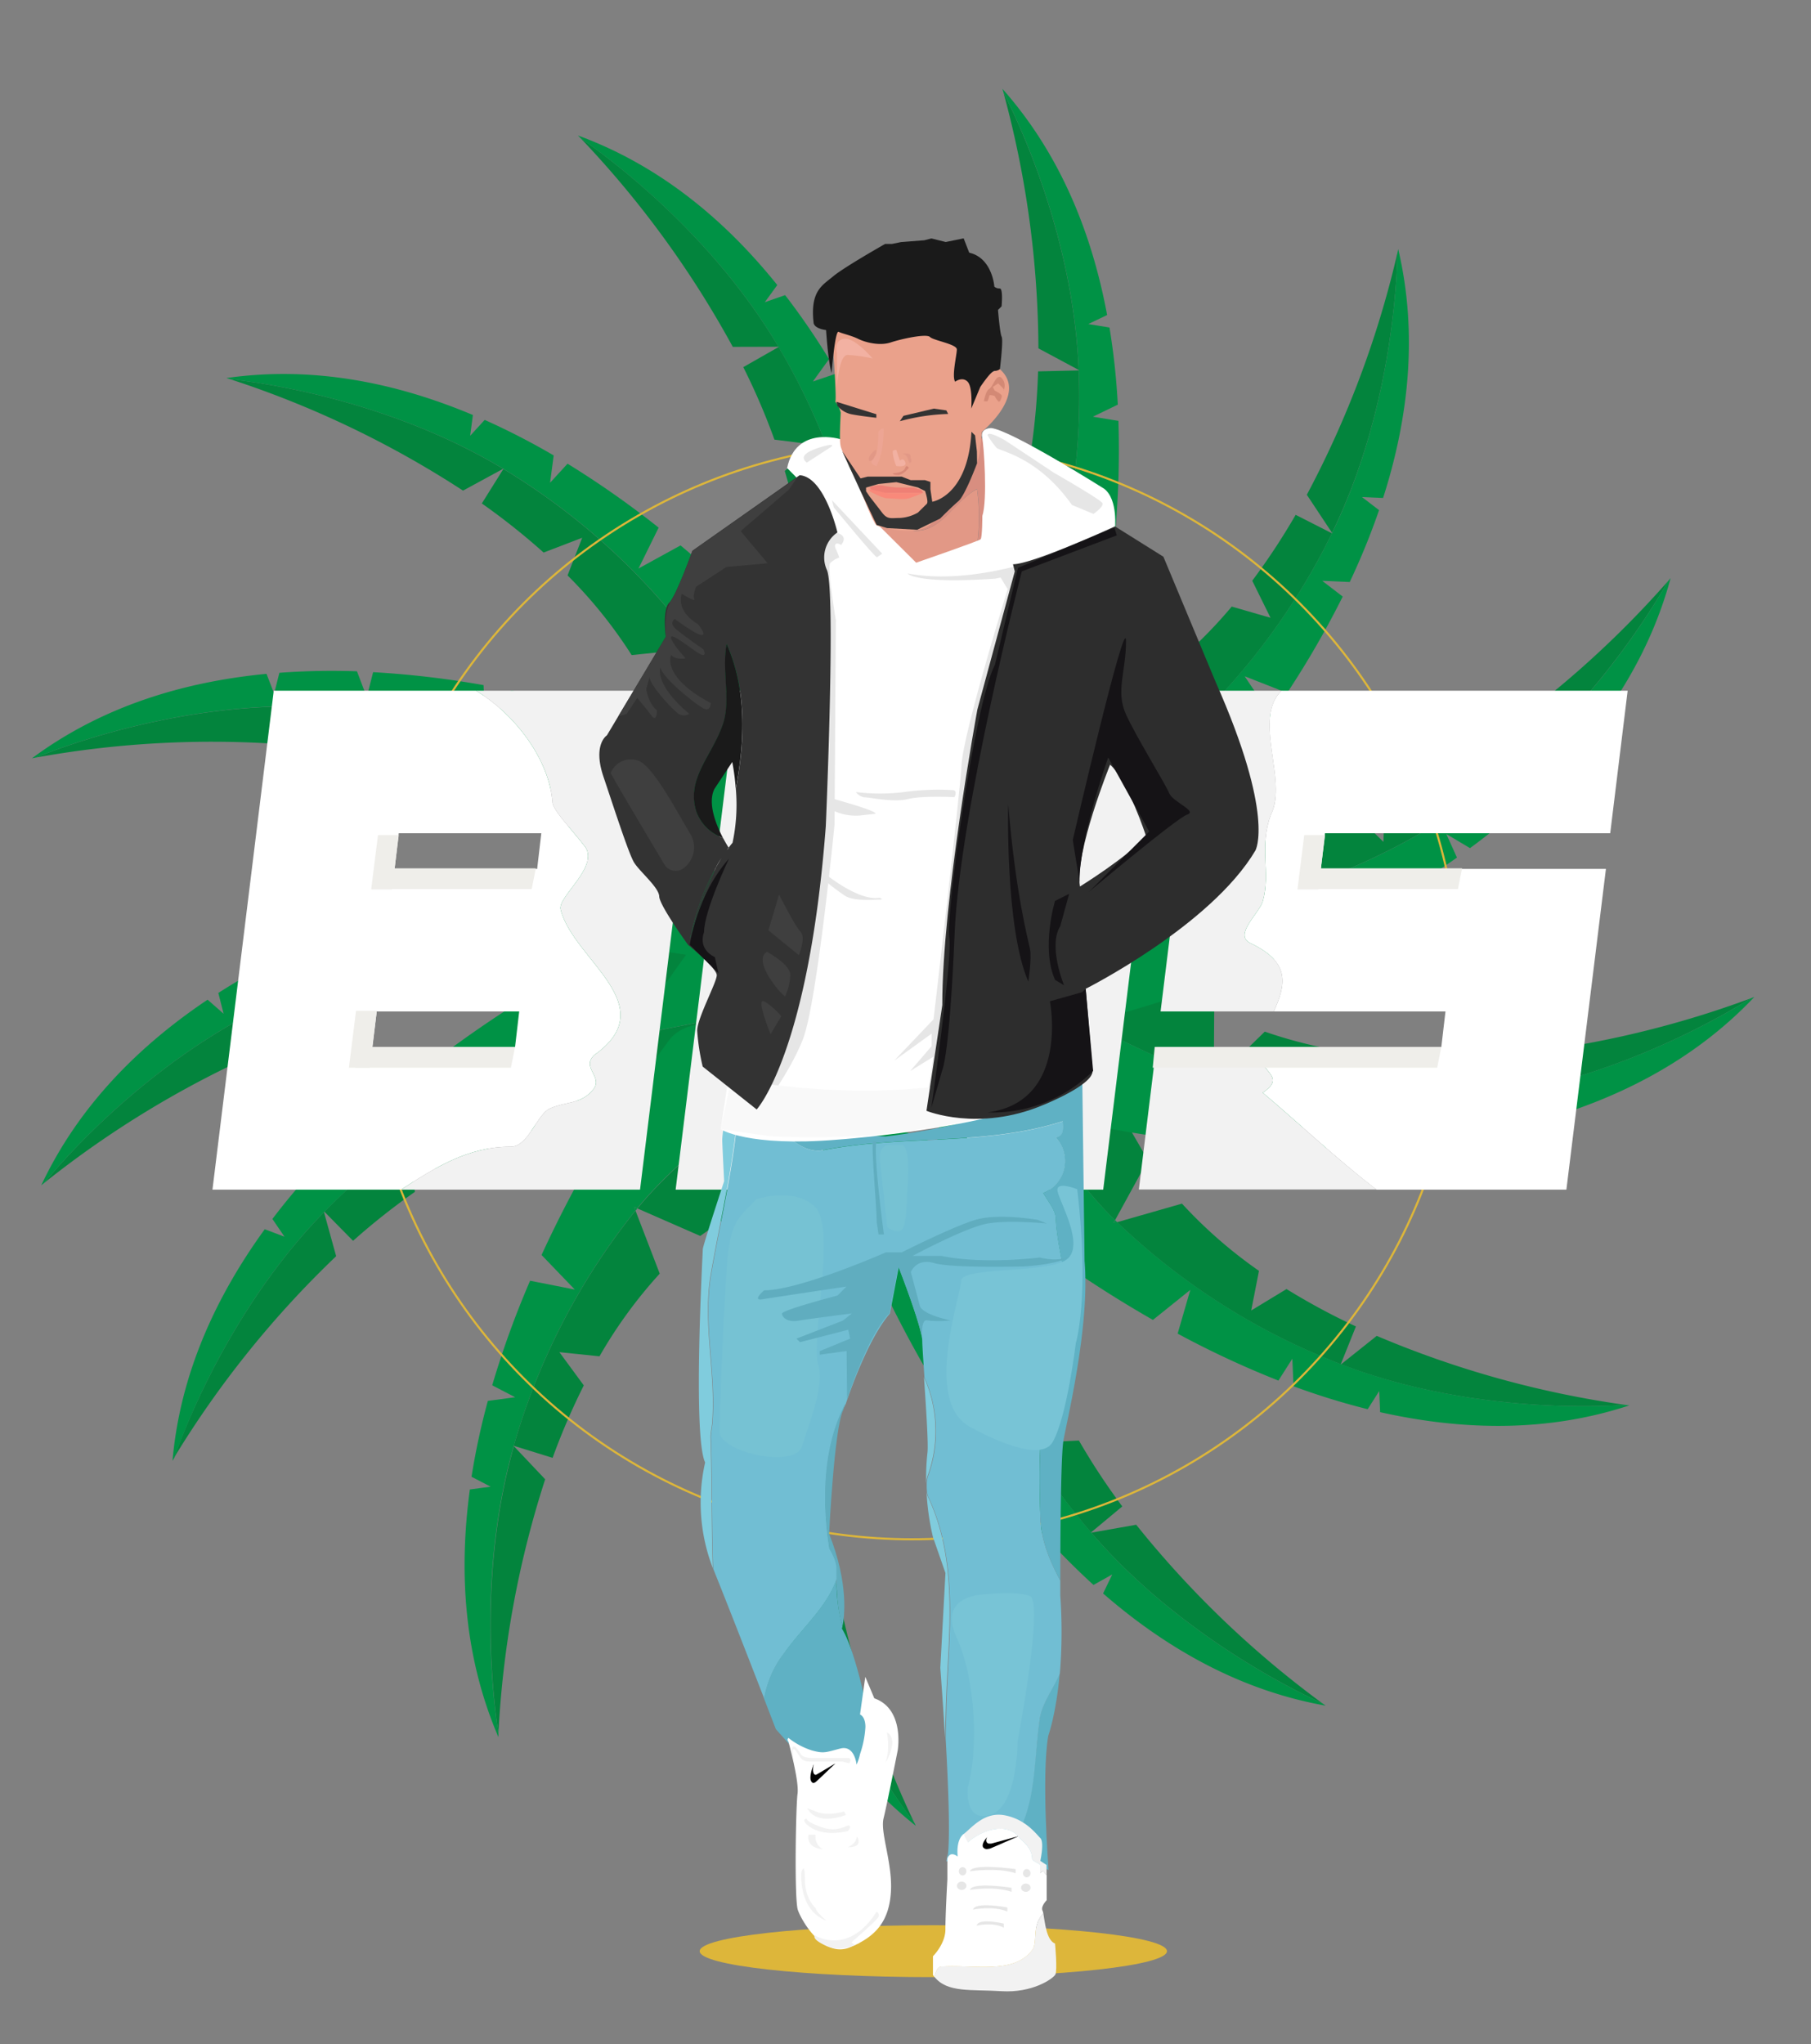 <svg xmlns="http://www.w3.org/2000/svg" viewBox="0 0 436 492"><rect x="0" y="0" width="436" height="492" fill="#808080" stroke="none"/><defs><style>.cls-1{fill:#03843d;}.cls-2{fill:#009245;}.cls-3{fill:none;stroke:#ddb63a;stroke-miterlimit:10;stroke-width:0.5px;}.cls-4{fill:#f2f2f2;}.cls-5{fill:#fff;}.cls-6{fill:#ddb63a;}.cls-7{fill:#71bed3;}.cls-8{fill:#80ccdd;}.cls-9{fill:#5fb1c4;}.cls-10{fill:#60adbf;}.cls-11{fill:#78c4d6;}.cls-12{fill:#76c2d3;}.cls-13{fill:#e6e6e6;}.cls-14{fill:#e29886;}.cls-15{fill:#d88e80;}.cls-16{fill:#f9f9f9;}.cls-17{fill:#333;}.cls-18{fill:#1a1a1a;}.cls-19{fill:#2d2d2d;}.cls-20{fill:#3f3f3f;}.cls-21{fill:#151316;}.cls-22{fill:#eaa18b;}.cls-23{fill:#f9897a;}.cls-24{fill:#ef8075;}.cls-25{fill:#d38975;}.cls-26{fill:#f2b1a2;}.cls-27{fill:#eda594;}.cls-28{fill:#d88977;}.cls-29{fill:#efeeea;}</style></defs><title>me</title><g id="space"><path class="cls-1" d="M130.78,255.77l-2.07,16.11a112.74,112.74,0,0,0-22.2,10.64l-8-5.5,1.38,9.85A164.14,164.14,0,0,0,85,298.66l-6.9-7A161.52,161.52,0,0,1,130.78,255.77Z"/><path class="cls-1" d="M80.93,302.36a238.07,238.07,0,0,0-39,48.45C44.73,343,55.82,314.56,78,291.76Z"/><path class="cls-1" d="M162.73,266l-21.16,2.54-10.16-13c9.91-4.17,24.13-7,36.77-9.44Z"/><path class="cls-2" d="M42,350.81l-.47.81C43.35,330.7,52,312.05,63.74,295.87l4.75,1.8-2.91-4.27A168.86,168.86,0,0,1,77.7,279.18l6.21,2.35-3.51-5.14a223.54,223.54,0,0,1,20-17.84l8.47,7-3.1-11.12a285.4,285.4,0,0,1,52-31.11c8-3,15,5.9,15,5.9l-4.61,16.88c-12.64,2.43-26.86,5.27-36.77,9.44l-.51-.65-.12.91a161.52,161.52,0,0,0-52.7,35.94l-.08-.08,0,.13C55.82,314.56,44.73,343,42,350.81Z"/><path class="cls-2" d="M78,291.63l.08.08,0,.05Z"/><path class="cls-2" d="M131.41,255.51l-.63.26.12-.91Z"/><path class="cls-1" d="M153,291.4l5.83,15.16a112.3,112.3,0,0,0-14.5,19.9l-9.66-1,5.88,8a162.48,162.48,0,0,0-7.51,17.44L123.69,348A161.56,161.56,0,0,1,153,291.4Z"/><path class="cls-1" d="M131.25,356.06A237.46,237.46,0,0,0,120,417.19c-1.27-8.16-5-38.48,3.72-69.09Z"/><path class="cls-1" d="M186,285.21l-17.42,12.28-15.12-6.62c6.75-8.37,17.92-17.62,27.89-25.76Z"/><path class="cls-2" d="M120,417.19c0,.6,0,.93,0,.93-8.31-19.28-9.57-39.79-6.88-59.61l5-.67-4.6-2.39a171.23,171.23,0,0,1,3.93-18.26l6.58-.88-5.53-2.87a222.2,222.2,0,0,1,9.12-25.17l10.76,2.12-8-8.32a285.46,285.46,0,0,1,31-52.07c5.65-6.41,16-1.93,16-1.93l3.94,17c-10,8.14-21.14,17.39-27.89,25.76l-.76-.33.33.86A161.56,161.56,0,0,0,123.69,348l-.11,0,.09.1C114.92,378.71,118.68,409,120,417.19Z"/><path class="cls-2" d="M123.58,348l.11,0,0,.06Z"/><path class="cls-2" d="M153.45,290.87l-.43.53-.33-.86Z"/><path class="cls-1" d="M189.51,312.21l12.32,10.58a112.06,112.06,0,0,0-3.32,24.39l-9,3.68,9,4.26A162.82,162.82,0,0,0,200.15,374L190.56,376A161.46,161.46,0,0,1,189.51,312.21Z"/><path class="cls-1" d="M201,379.46a237.58,237.58,0,0,0,19.06,59.17c-5-6.58-22.68-31.49-29.51-62.58Z"/><path class="cls-1" d="M215.59,291.12l-9.51,19.07-16.44,1.35c2-10.57,7.41-24,12.33-35.91Z"/><path class="cls-2" d="M220.08,438.63l.41.84c-16.46-13-27.3-30.49-34.34-49.22l4.12-3-5.18.08a171.28,171.28,0,0,1-5.21-17.94l5.38-3.89-6.23.1a224.57,224.57,0,0,1-3.92-26.49l10.48-3.24-11-3.53a285.36,285.36,0,0,1,2.63-60.56c1.93-8.32,13.18-9.3,13.18-9.3L202,275.63c-4.92,11.9-10.37,25.34-12.33,35.91l-.83.06.7.61A161.46,161.46,0,0,0,190.56,376l-.12,0,.13.05C197.4,407.14,215.08,432.05,220.08,438.63Z"/><path class="cls-2" d="M190.44,376l.12,0v.07Z"/><path class="cls-2" d="M189.64,311.54c0,.22-.09.44-.13.67l-.7-.61Z"/><path class="cls-1" d="M231.5,313.21l15.87,3.47A111.64,111.64,0,0,0,256,339.73l-6.18,7.51,9.93-.51a162,162,0,0,0,10.44,15.86l-7.53,6.27A161.44,161.44,0,0,1,231.5,313.21Z"/><path class="cls-1" d="M273.54,367a237.32,237.32,0,0,0,44.85,43c-7.52-3.42-34.91-17-55.67-41.09Z"/><path class="cls-1" d="M244.46,282.28l.67,21.3-13.83,9c-3.29-10.23-4.87-24.65-6.19-37.45Z"/><path class="cls-2" d="M318.39,410l.76.54c-20.68-3.66-38.5-13.89-53.58-27l2.21-4.58-4.52,2.53a171.37,171.37,0,0,1-13.1-13.32l2.89-6-5.43,3a224.17,224.17,0,0,1-16-21.46l7.69-7.82L227.94,338a285.21,285.21,0,0,1-26.42-54.56c-2.25-8.24,7.19-14.44,7.19-14.44l16.4,6.08c1.32,12.8,2.9,27.22,6.19,37.45l-.7.45.9.2a161.44,161.44,0,0,0,31.18,55.65l-.09.07.13,0C283.48,393,310.87,406.58,318.39,410Z"/><path class="cls-2" d="M262.59,368.93l.09-.07,0,.05Z"/><path class="cls-2" d="M231.3,312.56c.07.22.13.44.2.65l-.9-.2Z"/><path class="cls-1" d="M268.94,294.18l15.62-4.47a112.26,112.26,0,0,0,18.54,16.18l-1.87,9.54,8.5-5.16a162.14,162.14,0,0,0,16.71,9l-3.65,9.09A161.56,161.56,0,0,1,268.94,294.18Z"/><path class="cls-1" d="M331.45,321.54a238,238,0,0,0,59.9,16.62c-8.25.55-38.78,1.63-68.5-9.77Z"/><path class="cls-1" d="M265.67,260.8l10.7,18.43-7.92,14.47c-7.75-7.45-16-19.39-23.21-30Z"/><path class="cls-2" d="M391.35,338.16l.92.11c-19.94,6.59-40.48,6-60,1.63l-.22-5.08-2.78,4.37a170.84,170.84,0,0,1-17.85-5.52l-.29-6.63-3.35,5.26A225.68,225.68,0,0,1,283.52,321l3.05-10.53-9,7.23a285.48,285.48,0,0,1-49.14-35.49c-5.89-6.19-.52-16.13-.52-16.13l17.32-2.43c7.24,10.65,15.46,22.59,23.21,30l-.39.73.88-.25a161.56,161.56,0,0,0,53.85,34.19l-.05.11.11-.09C352.57,339.79,383.1,338.71,391.35,338.16Z"/><path class="cls-2" d="M322.74,328.48l.05-.11.06,0Z"/><path class="cls-2" d="M268.45,293.7l.49.48-.88.25Z"/><path class="cls-1" d="M292.87,259.66l11.63-11.35a112.28,112.28,0,0,0,24,5.45l2.87,9.29,5-8.58a162.59,162.59,0,0,0,19,0l1.09,9.73A161.58,161.58,0,0,1,292.87,259.66Z"/><path class="cls-1" d="M360.88,254.09a237.69,237.69,0,0,0,60.61-13.79c-7,4.4-33.36,19.83-64.93,23.9Z"/><path class="cls-1" d="M274.15,231.82,292.32,243l-.1,16.5C281.86,256.59,269,250,257.53,244Z"/><path class="cls-2" d="M421.49,240.3l.87-.34c-14.43,15.26-32.77,24.52-52,29.89l-2.61-4.36-.37,5.16A171.08,171.08,0,0,1,349,274.27l-3.41-5.7-.44,6.21a223.2,223.2,0,0,1-26.73,1.58l-2.31-10.72-4.48,10.64a285.81,285.81,0,0,1-60.1-7.93c-8.12-2.66-8.11-14-8.11-14L257.53,244c11.42,5.94,24.33,12.55,34.69,15.43v.83l.66-.64a161.58,161.58,0,0,0,63.62,4.55v.11l.06-.12C388.13,260.13,414.49,244.7,421.49,240.3Z"/><path class="cls-2" d="M356.5,264.32v-.11h.07Z"/><path class="cls-2" d="M292.22,259.47l.65.19-.66.64Z"/><path class="cls-1" d="M297.56,217.92l4.85-15.51a111.19,111.19,0,0,0,23.71-6.59l6.94,6.81.36-9.94a161.75,161.75,0,0,0,16.72-9l5.58,8.05A161.64,161.64,0,0,1,297.56,217.92Z"/><path class="cls-1" d="M354.78,180.75a237.37,237.37,0,0,0,46.82-40.9c-4.08,7.2-20,33.29-45.82,51.85Z"/><path class="cls-1" d="M267.88,202.29l21.27,1.2,7.74,14.57c-10.49,2.38-25,2.68-37.85,2.87Z"/><path class="cls-2" d="M401.6,139.85l.6-.7c-5.47,20.27-17.21,37.13-31.63,51l-4.36-2.61,2.12,4.72a168.94,168.94,0,0,1-14.42,11.88l-5.71-3.4,2.56,5.68A221.26,221.26,0,0,1,328,220.49l-7.12-8.34,1.1,11.49a284.6,284.6,0,0,1-56.66,21.53c-8.41,1.52-13.76-8.43-13.76-8.43l7.5-15.81c12.87-.19,27.36-.49,37.85-2.87l.39.74.28-.88a161.64,161.64,0,0,0,58.16-26.18l.07.1v-.14C381.64,173.14,397.52,147.05,401.6,139.85Z"/><path class="cls-2" d="M355.79,191.84l-.07-.1.06,0Z"/><path class="cls-2" d="M296.89,218.06l.67-.14-.28.88Z"/><path class="cls-1" d="M281.88,179,278.79,163A111.93,111.93,0,0,0,296.54,146l9.34,2.7-4.4-8.92a161.69,161.69,0,0,0,10.45-15.86l8.73,4.44A161.32,161.32,0,0,1,281.88,179Z"/><path class="cls-1" d="M314.62,119.09a237.77,237.77,0,0,0,21.81-58.22c-.17,8.27-1.78,38.77-15.74,67.38Z"/><path class="cls-1" d="M248.34,179.28l19.3-9,13.72,9.15c-8.1,7.07-20.72,14.22-32,20.49Z"/><path class="cls-2" d="M336.43,60.87c.13-.58.19-.91.19-.91,4.81,20.44,2.47,40.86-3.64,59.9l-5.08-.22,4.11,3.15a172.17,172.17,0,0,1-7.06,17.3l-6.63-.29,4.94,3.79a223.44,223.44,0,0,1-13.38,23.19l-10.22-4,6.42,9.59a285.42,285.42,0,0,1-39.67,45.84c-6.68,5.32-16.1-.9-16.1-.9l-.91-17.47c11.24-6.27,23.86-13.42,32-20.49l.69.46-.17-.9a161.32,161.32,0,0,0,38.78-50.64l.11.05-.08-.11C334.65,99.64,336.26,69.14,336.43,60.87Z"/><path class="cls-2" d="M320.77,128.36l-.11-.05,0-.06Z"/><path class="cls-2" d="M281.36,179.39l.52-.44.17.9Z"/><path class="cls-1" d="M249.59,152.09l-10.28-12.58a112.5,112.5,0,0,0,7.53-23.43l9.51-2-8.11-5.77a163.24,163.24,0,0,0,1.68-18.92l9.79-.23A161.58,161.58,0,0,1,249.59,152.09Z"/><path class="cls-1" d="M250,83.85a237.63,237.63,0,0,0-8.42-61.59c3.77,7.36,16.83,35,18.11,66.78Z"/><path class="cls-1" d="M220.22,168.29l12.7-17.12,16.43,1.55c-3.78,10.07-11.5,22.34-18.42,33.2Z"/><path class="cls-2" d="M241.59,22.26c-.16-.57-.26-.89-.26-.89,13.93,15.71,21.55,34.79,25.21,54.46L262,78l5.11.83a169.33,169.33,0,0,1,2,18.57l-6,2.9,6.15,1a222.37,222.37,0,0,1-.77,26.76l-10.88,1.36,10.2,5.4A284.94,284.94,0,0,1,254.62,194c-3.36,7.85-14.6,6.85-14.6,6.85l-9.09-15c6.92-10.86,14.64-23.13,18.42-33.2l.82.08-.58-.71a161.58,161.58,0,0,0,10.12-63h.11L259.7,89C258.42,57.23,245.36,29.62,241.59,22.26Z"/><path class="cls-2" d="M259.82,89.11h-.11V89Z"/><path class="cls-2" d="M249.35,152.72l.24-.63.58.71Z"/><path class="cls-1" d="M208.42,143.76l-15-6.2a111.93,111.93,0,0,0-4.49-24.2l7.39-6.31-9.87-1.23a161.32,161.32,0,0,0-7.5-17.45l8.51-4.85A161.46,161.46,0,0,1,208.42,143.76Z"/><path class="cls-1" d="M176.42,83.49a237.41,237.41,0,0,0-36.63-50.22c6.81,4.69,31.4,22.8,47.62,50.19Z"/><path class="cls-1" d="M190.26,172l3.06-21.09,15.19-6.43c1.45,10.66.48,25.12-.46,38Z"/><path class="cls-2" d="M139.79,33.27c-.42-.43-.66-.66-.66-.66,19.72,7.22,35.49,20.4,48,36l-3,4.13,4.89-1.7a170.79,170.79,0,0,1,10.57,15.4l-3.89,5.39,5.88-2a225.76,225.76,0,0,1,12,23.92L204.72,120l11.55-.09a285.37,285.37,0,0,1,16.48,58.34c.77,8.51-9.61,13-9.61,13l-15.09-8.85c.94-12.84,1.91-27.3.46-38l.76-.32-.85-.35a161.46,161.46,0,0,0-21-60.24l.1-.06h-.14C171.19,56.07,146.6,38,139.79,33.27Z"/><path class="cls-2" d="M187.55,83.46l-.1.06,0-.06Z"/><path class="cls-2" d="M208.51,144.43l-.09-.67.85.35Z"/><path class="cls-1" d="M168.23,156l-16.16,1.68a111.63,111.63,0,0,0-15.43-19.18l3.52-9.06L130.88,133A162.7,162.7,0,0,0,116,121.18l5.19-8.3A161.62,161.62,0,0,1,168.23,156Z"/><path class="cls-1" d="M111.47,118.09A237,237,0,0,0,55.39,91.26c8.22.89,38.47,5.17,65.74,21.58Z"/><path class="cls-1" d="M165.62,189.39l-7.32-20,10.33-12.87c6.33,8.69,12.34,21.88,17.6,33.63Z"/><path class="cls-2" d="M55.39,91.26,54.5,91c20.79-3,40.92,1.13,59.35,8.89l-.66,5,3.5-3.82a172.18,172.18,0,0,1,16.61,8.55l-.87,6.58,4.21-4.59A224.32,224.32,0,0,1,158.57,127l-4.85,9.84,10.12-5.56A285,285,0,0,1,206,174.81c4.72,7.12-2.31,16-2.31,16l-17.48-.63C181,178.39,175,165.2,168.63,156.51l.52-.65-.92.09a161.62,161.62,0,0,0-47-43.07l.06-.1-.12.06C93.86,96.43,63.61,92.15,55.39,91.26Z"/><path class="cls-2" d="M121.25,112.78l-.06.1-.06,0Z"/><path class="cls-2" d="M168.63,156.51l-.4-.56.92-.09Z"/><path class="cls-1" d="M138.64,185.76l-13.43,9.14a112.15,112.15,0,0,0-22.68-9.56l-1.21-9.65-6.46,7.57a164.79,164.79,0,0,0-18.69-3.33l.62-9.77A161.45,161.45,0,0,1,138.64,185.76Z"/><path class="cls-1" d="M70.71,179.35a237.85,237.85,0,0,0-62.1,3c7.66-3.11,36.32-13.69,68.11-12.18Z"/><path class="cls-1" d="M152.2,216.44l-15.93-14.15,3-16.23c9.7,4.65,21.25,13.41,31.45,21.25Z"/><path class="cls-2" d="M8.61,182.34l-.91.18C24.57,170,44.25,164.1,64.16,162.19L66,166.94l1.26-5a171.61,171.61,0,0,1,18.68-.36l2.36,6.21,1.53-6a223.91,223.91,0,0,1,26.59,3.12l.4,11,6.27-9.69a284.86,284.86,0,0,1,57.79,18.31c7.53,4,5.54,15.15,5.54,15.15l-15.69,7.73c-10.2-7.84-21.75-16.6-31.45-21.25l.15-.82-.76.52a161.45,161.45,0,0,0-61.85-15.6V170l-.08.12C44.93,168.65,16.27,179.23,8.61,182.34Z"/><path class="cls-2" d="M76.8,170v.12h-.07Z"/><path class="cls-2" d="M139.25,186.06l-.61-.3.76-.52Z"/><path class="cls-1" d="M126.73,226l-7.49,14.42a111.72,111.72,0,0,0-24.5,2.34l-5.64-7.92L87,244.61a161.4,161.4,0,0,0-18,5.94l-4.09-8.9A161.48,161.48,0,0,1,126.73,226Z"/><path class="cls-1" d="M63.89,252.63a237.3,237.3,0,0,0-53.24,32.09c5.26-6.37,25.46-29.29,54.17-43Z"/><path class="cls-1" d="M153.22,246.61l-20.74-4.9L127.41,226c10.74-.51,25.07,1.73,37.77,3.79Z"/><path class="cls-2" d="M10.65,284.72l-.72.59c8.92-19,23.43-33.55,40.05-44.69L53.83,244l-1.27-5a170.85,170.85,0,0,1,16.27-9.18l5,4.35-1.52-6a224.77,224.77,0,0,1,24.88-9.88l5.55,9.46.93-11.51a285.54,285.54,0,0,1,59.56-11.29c8.54,0,12.06,10.71,12.06,10.71L165.18,229.8c-12.7-2.06-27-4.3-37.77-3.79l-.26-.79-.42.82a161.48,161.48,0,0,0-61.85,15.61l0-.11,0,.14C36.11,255.43,15.91,278.35,10.65,284.72Z"/><path class="cls-2" d="M64.84,241.54l0,.11-.06,0Z"/><path class="cls-2" d="M127.41,226l-.68,0,.42-.82Z"/><circle class="cls-3" cx="219.5" cy="238.5" r="132"/></g><g id="illustratie-home"><path class="cls-4" d="M168.84,166.25H114.59c9.35,5.6,17.62,16.49,18.41,26.75,0,2,5,7,8,11,3,5-7,12-6,15,3,12,25,23,8,35-3,3,2,5,0,8-3,4-7,3-11,5-3,2-5,9-9,9-10.45,0-18.34,5.12-26.45,10.34h57.54Z"/><path class="cls-5" d="M132,267c4-2,8-1,11-5,2-3-3-5,0-8,17-12-5-23-8-35-1-3,9-10,6-15-3-4-8-9-8-11-.79-10.26-9.06-21.15-18.41-26.75H65.91L51.15,286.34h45.4c8.11-5.22,16-10.34,26.45-10.34C127,276,129,269,132,267ZM96,200.56h34.32l-1,8.58H95ZM90.7,243.45H125L124,252H89.67Z"/><path class="cls-4" d="M177.42,166.25H280.35L265.6,286.34H231.29l3.17-25.73H200.15L197,286.34H162.66Zm30.11,34.31-3.18,25.73h34.31l3.18-25.73Z"/><path class="cls-4" d="M301,227c-4-2,2-7,3-10,2-7-1-13,2-21,4.07-8.15-4.46-22.93,2.51-29.75H288.93l-9.52,77.2h27.26C309.43,237.27,311,231.69,301,227Z"/><path class="cls-5" d="M387.66,200.56l4.2-34.31H308.51c-7,6.82,1.56,21.6-2.51,29.75-3,8,0,14-2,21-1,3-7,8-3,10,10,4.69,8.43,10.27,5.67,16.45H348L347,252H303.22c-.08.32-.16.64-.22,1,0,5,7,6,1,10,9.16,7.75,17.83,16,27.4,23.34h45.71l9.52-77.2H318l1-8.58Z"/><path class="cls-4" d="M303,253c.06-.33.14-.65.22-1H278.38l-4.2,34.31H331.4C321.83,279,313.16,270.75,304,263,310,259,303,258,303,253Z"/><ellipse class="cls-6" cx="224.7" cy="469.64" rx="56.25" ry="6.25"/><g id="ipCq1h.tif"><path class="cls-5" d="M250.61,146.82l.17.33s0,.07,0,.1a.15.15,0,0,0-.09.13c0,.09,0,.11.1.13l.41.08.16,0a.44.44,0,0,1,.27.14l.17.17a.37.37,0,0,1,.1.23.6.6,0,0,0,.08.21,1.63,1.63,0,0,0,.11.17.47.47,0,0,1,.05.26.24.24,0,0,1-.15.19l-.28.11a.08.08,0,0,0-.06.08,2.24,2.24,0,0,0,0,.58c0,.07,0,.14.06.22a.21.21,0,0,1,0,.19.45.45,0,0,0,0,.42,2.26,2.26,0,0,0,.11.22,2.14,2.14,0,0,1,.16.65.93.93,0,0,1,0,.23s0,.07,0,.1h0c.11-.06.2,0,.3,0a3.48,3.48,0,0,1,.54.38l.07.06a.41.41,0,0,0,.47,0,.42.42,0,0,1,.43.07,2.25,2.25,0,0,1,.24.36c.06.1,0,.16-.08.2a.23.23,0,0,1-.25-.06c-.06-.07-.13-.13-.2-.2s-.14,0-.21,0,0,0,0,0,0,.12.08.17a.57.57,0,0,1,.08.23.54.54,0,0,0,0,.1,1.05,1.05,0,0,1,0,.19,2.51,2.51,0,0,1,0,.82,2,2,0,0,1-.18.54,3.65,3.65,0,0,1-.14.35.25.25,0,0,0,0,.25.22.22,0,0,1,0,.22c-.1.21-.2.42-.31.62a.41.41,0,0,0-.07.35.91.91,0,0,1,0,.23.17.17,0,0,1,0,.1,1.09,1.09,0,0,0-.23.54c0,.19-.07.38-.12.57a1.22,1.22,0,0,1-.19.49.08.08,0,0,0,0,.08.64.64,0,0,1-.06.47.16.16,0,0,1-.1.08l-.25.08a.11.11,0,0,1-.12,0,.12.12,0,0,1,0-.14,2.31,2.31,0,0,0,.21-.78,6.43,6.43,0,0,1,.27-1.23,2.66,2.66,0,0,0,.1-.49c0-.27.06-.53.08-.8a.91.91,0,0,0,0-.17h0l-.08.11-.23.3-.1.08a.18.18,0,0,1-.22,0c-.08,0-.09,0-.06-.13s.08-.22.1-.33a1.06,1.06,0,0,0,0-.25.32.32,0,0,0,0-.09h0s0,0-.06.08a1.56,1.56,0,0,0-.25.75,5.9,5.9,0,0,0,0,.94l0,.1a.21.21,0,0,1,0,.23c-.1.15-.18.3-.28.46l0,0a.31.31,0,0,1,.08.38.16.16,0,0,1-.07.07l-.16.09a.39.39,0,0,0-.12.14,2.34,2.34,0,0,0-.21.63,1.15,1.15,0,0,1-.06.17l0,.21s0,0,0,0,0,.16-.13.2-.26.08-.39.12-.13,0-.11-.11a.79.79,0,0,1,.06-.22,5.6,5.6,0,0,0,.26-.68c0-.14.12-.27.18-.41s0-.05,0-.07a.32.32,0,0,0,0-.35,1.1,1.1,0,0,1-.18-.66,1.7,1.7,0,0,1,.09-.67,4.28,4.28,0,0,0,.17-.88l0-.21a.07.07,0,0,0-.05-.1l-.39-.12a.08.08,0,0,0-.08,0l-.39.35a1,1,0,0,1-.17.1,1.31,1.31,0,0,0-.35.27.38.38,0,0,0-.11.3,1.59,1.59,0,0,1-.07.48,1.14,1.14,0,0,0,0,.37c0,.32,0,.63,0,.95,0,.05,0,.06.06.08l.35.14a.07.07,0,0,1,0,.05c0,.15,0,.3,0,.45s0,.09-.06.1a.16.16,0,0,1-.17,0l-.33-.36a.48.48,0,0,1-.17-.29.66.66,0,0,0,0-.15,1.32,1.32,0,0,1-.15-.58,2.92,2.92,0,0,1,0-.66l.09-.48c0-.1,0-.2,0-.3a2,2,0,0,1,.35-.85l.24-.35a.32.32,0,0,0,.05-.3,4.31,4.31,0,0,1-.2-1.06,2.12,2.12,0,0,1,0-.44,1.36,1.36,0,0,0,0-.6c-.07-.54-.14-1.08-.22-1.61a3.06,3.06,0,0,0-.05-.32c0-.1-.06-.12-.16-.12a.36.36,0,0,1-.35-.24.14.14,0,0,1,0-.11.44.44,0,0,1,.15-.25,1,1,0,0,0,.15-.2,1.18,1.18,0,0,0,.2-.49.88.88,0,0,1,0-.16.72.72,0,0,1,.09-.2.18.18,0,0,1,.15-.08.23.23,0,0,0,.24-.17s0,0,0-.07a.51.51,0,0,1-.26-.24.24.24,0,0,1,0-.08.3.3,0,0,0-.12-.21s0-.05,0-.09a1.5,1.5,0,0,1,.46-.37.27.27,0,0,0,.12-.09.14.14,0,0,0,.05-.08l.06-.16a2.18,2.18,0,0,0,.09-.23.67.67,0,0,1,.31-.41.31.31,0,0,1,.32,0,.27.27,0,0,0,.3,0l.59-.4c.3-.19.61-.38.9-.59s.73-.58,1.09-.87c.11-.09.1-.06,0-.18a1.74,1.74,0,0,0-.11-.18c0-.06,0-.09,0-.14a.13.13,0,0,1,.17,0,1.1,1.1,0,0,1,.16.15,2.32,2.32,0,0,1,.35.66s0,.09,0,.1a.34.34,0,0,1-.15.06s0,0,0-.06l-.15-.22s0,0-.06-.05,0,0,0,0a1.16,1.16,0,0,1-.28.26c-.28.23-.56.46-.85.67s-.53.37-.8.54l-.57.37-.2.11Zm-.85.66s0,0,0,0-.16.16-.25.23a.14.14,0,0,0-.05.13l0,.25a.46.46,0,0,0,.11.22l.15.15c.07.06.11,0,.14-.05a.67.67,0,0,1,.07-.18,1.63,1.63,0,0,1,.17-.2l0-.07h-.07a.14.14,0,0,1-.15-.09l-.09-.15a.24.24,0,0,1-.06-.23Zm-.64,3.4c.09.48.09,1,.19,1.44l0,0a.64.64,0,0,0,0-.07,3.28,3.28,0,0,0,0-.94A.71.71,0,0,0,249.12,150.88Zm.26,0q0-.19,0-.36s0,0-.06,0l-.13,0s0,0,0,0A.87.87,0,0,0,249.38,150.87Z"/></g><path class="cls-7" d="M211.35,273.77l-1.2.15Z"/><path class="cls-7" d="M212.38,273.65l-.46.05Z"/><path class="cls-7" d="M213.12,273.56l-.41.05Z"/><path class="cls-7" d="M227.83,448h.58c-.09-.71-.18-1.42-.26-2.14A13.13,13.13,0,0,1,227.83,448Z"/><path class="cls-7" d="M209.13,274l-1.38.17Z"/><path class="cls-7" d="M213.12,273.56l-.41.05Z"/><path class="cls-7" d="M213.19,273.55h0Z"/><path class="cls-8" d="M222.45,331.49c.49,7.22,1.1,16.32.83,18.23a52.57,52.57,0,0,0-.29,7.49,7.41,7.41,0,0,1,.3-1.89A31.56,31.56,0,0,0,222.45,331.49Z"/><path class="cls-8" d="M223.3,360.07a7.4,7.4,0,0,1-.25-1.18A60.41,60.41,0,0,0,224.62,370l3,8.62-1.24,22.85s.6,7.67,1.13,16.84c.06-2.31.13-4.63.19-6.93C228.13,394.55,231.11,376.43,223.3,360.07Z"/><path class="cls-7" d="M204.67,274.58l-1.38.17Z"/><path class="cls-9" d="M245.06,441.07c-2.08,3.55-5.58,5.69-9.61,7.06,6.42.19,14.89.68,17,2,0,0-1.78-22.42-.08-32.34,0,0,1.89-5.13,2.76-15-1.74,4.07-4.52,7.42-4.92,11.56C248.9,423.38,249.35,433.3,245.06,441.07Z"/><path class="cls-7" d="M255.27,384.13v-3.67c-2.52-4.73-4.56-9.56-4.79-14.86-.47-14.65-.5-29.31,5.07-43.55,3.86-8.64-.91-19-1.37-28.89,0-1.72-1.73-3.87-3-6a8.25,8.25,0,0,0,3-13.37c2.16-.44,1.72-2.16,1.72-3.89-19,6.09-38.37,3.12-58.19,7.05-3.79.43-7.18-2.44-10.16-5.38l-10.15-.8c-1.27,12.42-4.23,24.43-6.34,36.85-1.7,11.65,1.35,22.85.51,34.5,0,.86-.42,2.58-.42,3.88.37,10.66.19,21,.56,31.6l1.49,3.72c3.4,8.53,7.9,20.1,10.79,27.54a24.87,24.87,0,0,1,5-11.17c4.36-6.06,10.3-11.08,12.48-17.7,0-1,0-2,0-3v.43c0-1.73-1.3-3.88-1.74-4.74-1.75-11.4-1.57-24.45,3.88-34.75,1.43-4.24,5.74-16.14,10.64-21.77l2.13-11.21s5.64,14.64,5.65,17.66c0,1.11.25,4.7.53,8.93a31.56,31.56,0,0,1,.84,23.83,7.41,7.41,0,0,0-.3,1.89c0,.53,0,1.1.06,1.68a7.4,7.4,0,0,0,.25,1.18c7.81,16.36,4.83,34.48,4.44,51.29-.06,2.3-.13,4.62-.19,6.93.58,10.14,1.08,22.1.6,27.58.08.72.17,1.43.26,2.14,1.13,0,3.83,0,7,.12,4-1.37,7.53-3.51,9.61-7.06,4.29-7.77,3.84-17.69,5.11-26.74.4-4.14,3.18-7.49,4.92-11.56A124.51,124.51,0,0,0,255.27,384.13Z"/><path class="cls-9" d="M183.94,408.83l2.85,7.38,3.46,3.87s21.6,15.9,19-6.52c0,0-.35-1.82-1-4.45C207.09,404,205,395.73,202.69,392c0,0,.05-.18.13-.53A41.39,41.39,0,0,1,201.38,380c-2.18,6.62-8.12,11.64-12.48,17.7A24.87,24.87,0,0,0,183.94,408.83Z"/><path class="cls-9" d="M261.11,303.49l-.54-43.11s-19.35,9.77-47.38,13.17h-.07l-.41.05-.33,0-.46.05-.57.07-1.2.15-1,.12-1.38.17-2.37.29h0l-.67.08-1.38.17-.19,0h0l-.57.07-.87.11-.47.06-.22,0-.21,0h0l.21,0,.22,0,.47-.06.87-.11.57-.07h0l.19,0,1.38-.17.67-.08h0l2.37-.29,1.38-.17,1-.12,1.2-.15.57-.07.46-.05.33,0,.41-.05h.07l-25.69-2c3,2.94,6.37,5.81,10.16,5.38,19.82-3.93,39.23-1,58.19-7.05,0,1.73.44,3.45-1.72,3.89a8.25,8.25,0,0,1-3,13.37c1.3,2.16,3,4.31,3,6,.46,9.92,5.23,20.25,1.37,28.89C250,336.29,250,351,250.48,365.6c.23,5.3,2.27,10.13,4.79,14.86,0-8.68.09-30.08.77-33.84C256.89,341.88,262.44,319,261.11,303.49Z"/><path class="cls-10" d="M201.36,377.37v-.43c0,4.76,0,9.89,1.46,14.55.44-2.07,1.62-10.14-3.21-22.31,0,0,1.23-25.44,3.38-29.76,0,0,.18-.57.51-1.54-5.45,10.3-5.63,23.35-3.88,34.75C200.06,373.49,201.35,375.64,201.36,377.37Z"/><path class="cls-7" d="M203.1,274.77h0Z"/><path class="cls-7" d="M204.67,274.58l-1.38.17Z"/><path class="cls-7" d="M202.52,274.84l-.87.11Z"/><path class="cls-7" d="M200.75,275.06Z"/><path class="cls-7" d="M201.18,275l-.22,0Z"/><path class="cls-8" d="M171.61,377.44l0,.13c-.37-10.55-.19-20.94-.56-31.6,0-1.3.42-3,.42-3.88.84-11.65-2.21-22.85-.51-34.5,2.11-12.42,5.07-24.43,6.34-36.85l-3-.23s-.42,3-.42,3.88.46,9.91.46,9.91-5.14,15.54-5.14,16.4-2.47,44.85.56,51.31A43.91,43.91,0,0,0,171.61,377.44Z"/><path class="cls-7" d="M209.13,274l-1.38.17Z"/><path class="cls-7" d="M205.38,274.5h0Z"/><path class="cls-7" d="M202.52,274.84l-.87.11Z"/><path class="cls-11" d="M259.34,286.25s-5.18-2.14-4.74.44,6.77,13.22,2.12,16.53-25.36,1.64-25.35,5.09-9,28.48,1.81,34.92c0,0,16.84,9.87,20.27,3.83S259,323.33,259,323.33,262.42,312.11,259.34,286.25Z"/><path class="cls-11" d="M237.16,383.75s-11.64,0-6.87,10.36,5.24,27.58,2.67,36.21c0,0-.84,8.63,5.62,6.45S245,419.08,245,419.08s6.38-33.64,2.93-34.93S237.16,383.75,237.16,383.75Z"/><path class="cls-10" d="M210.16,274.73c-.43,1.73.9,15.52.91,19.4l.44,3h1.29s-2.63-19.39-1.78-22.41Z"/><path class="cls-12" d="M182.17,288.6c-4.3,4.32-6,5.62-6.87,12.95s-2.06,38.38-2.05,43.12,18.13,9,19.84,3.4,5.57-14.67,3.84-19.84,4.23-32.35-.53-37.51S182.17,288.6,182.17,288.6Z"/><path class="cls-10" d="M213.24,301.45s-20.67,9.11-29.29,9.13c0,0-3,2.6-.43,2.16s20.26-3.07,20.26-3.07l-2.15,2.16s-13.36,3.48-13.36,4.35,1.3,2.15,3.89,1.71,12.93-1.76,12.93-1.76l-2.15,1.73-11.2,4.34.86.86,11.63-3,.44,2.15-7.32,3v.86l6.47-.88.12,11.62s5-15.51,10.2-20.7l2.13-11.21s5.88,14.88,5.77,18.21c0,0-.57-5.72,1.16-5.3a23,23,0,0,0,5.61,0s-6.48-1.28-7.34-3.43l-2.18-8.19s1.29-3.45,5.6-2.17,21.56.81,21.56.81,9.05-.45,11.2-2.61c0,0-2.15,1.73-7.32.45,0,0-13.37,1.75-23.72-.38l-6.9,0s12.92-6.93,18.09-7.8,14.23,0,14.23,0l-2.16-.86s-9.49-1.7-15.09,0-17.66,7.8-17.66,7.8Z"/><path class="cls-12" d="M214,275.58s-2.59,0-2.14,3.89,1.76,15.95,1.76,15.95,3,2.15,3.88,0,.84-7.77.84-7.77,1.27-12.07-1.32-12.06Z"/><path class="cls-4" d="M245.46,442.4c1,1,3,2.49,3,5,0,.5,1.49,1,2,1.49v2c.79-1.19,1,.15,1.5.49v-2.48l-1.5-1s1-4.49,0-5.48-3.5-4.48-8.49-5.47-8,3-10,4.52l0,0a12.19,12.19,0,0,0,1,2C236.48,440.43,242.46,438.42,245.46,442.4Z"/><path class="cls-5" d="M226.59,473.36c8-.52,17.46,1.95,21.93-4,1.38-1.85-.23-5.82,2.66-8.78a3.16,3.16,0,0,0-.19-.7c-.5-1,1-2.5,1-2.5v-6c-.54-.34-.71-1.68-1.5-.49v-2c-.5-.5-2-1-2-1.49,0-2.49-2-4-3-5-3-4-9-2-12.46,1a12.19,12.19,0,0,1-1-2c-2,1.52-1.46,5.46-1.46,5.46-2-1.49-2.49.51-2.49.51l0,5s-.48,8.47-.47,12-3,6.49-3,6.49v4.49c.11.17.23.32.35.48C225.32,474.41,225.83,473.36,226.59,473.36Z"/><path class="cls-4" d="M254,467.81c-2.14-.85-2.45-5.37-2.82-7.27-2.89,3-1.28,6.93-2.66,8.78-4.47,6-14,3.52-21.93,4-.76,0-1.27,1.05-1.64,2.48,3.1,3.93,8.91,3,16.12,3.47,7.48.48,12.45-3,13-4S254,467.81,254,467.81Z"/><ellipse class="cls-13" cx="231.76" cy="450.41" rx="0.91" ry="1" transform="translate(-1.11 0.57) rotate(-0.14)"/><ellipse class="cls-13" cx="231.54" cy="453.9" rx="1.14" ry="1" transform="translate(-1.12 0.57) rotate(-0.14)"/><ellipse class="cls-13" cx="247.2" cy="450.87" rx="0.91" ry="1" transform="translate(-1.11 0.61) rotate(-0.14)"/><ellipse class="cls-13" cx="246.98" cy="454.36" rx="1.14" ry="1" transform="translate(-1.12 0.61) rotate(-0.14)"/><path class="cls-13" d="M233.52,450.41s6.47-1,11,.47v-1S234,448.41,233.52,450.41Z"/><path class="cls-13" d="M233.53,454.89s5.89-1,10,.48v-1S234,452.9,233.53,454.89Z"/><path class="cls-13" d="M234.27,459.64s4.87-1,8.25.47v-1S234.64,457.64,234.27,459.64Z"/><path class="cls-13" d="M235.14,463.51s3.86-1,6.53.49v-1S235.44,461.52,235.14,463.51Z"/><path class="cls-5" d="M189.82,419.22s2.61,9.48,2.19,12.5-.8,25.44.07,28,6.06,11.63,12.52,9,9.47-6.49,9.89-13.39-2.63-14.22-1.77-17.67,3.41-16.39,3.41-16.39,1.7-9.92-5.64-12.49l-2.17-5.17-1.27,9.06s1.29.43,1.3,3a24.08,24.08,0,0,1-1.28,6.47,13.48,13.48,0,0,1-.85,2.59s-.44-4.74-3.89-3.87-3.88,1.3-6.9.45a17.69,17.69,0,0,1-5.61-3A.61.61,0,0,0,189.82,419.22Z"/><path class="cls-4" d="M196.22,465.85s8,5.07,14.83-5.73a1,1,0,0,1,.43,1.3c-.43.86-6.45,6.05-6.45,6.05s.65,1.16,2.05.14c0,0-4.36,2.5-8.16.76S196.22,465.85,196.22,465.85Z"/><path class="cls-4" d="M198.08,445.07s-3.88,0-3.46-3.44h1.72A3.41,3.41,0,0,0,198.08,445.07Z"/><path class="cls-4" d="M204.11,444.62s2.15-.87,2.15-2.59a1.5,1.5,0,0,1,.43.86C206.69,443.32,207.13,444.61,204.11,444.62Z"/><path class="cls-4" d="M213.53,417s.87,4.31-.41,7.33a10.71,10.71,0,0,0,1.71-4.74C214.82,417.43,213.53,417,213.53,417Z"/><path class="cls-4" d="M192.92,450.68s-.84,9.06,6.06,11.63c0,0-2.59-2.15-2.59-3,0,0-2.6-2.15-2.61-6.89S192.92,450.68,192.92,450.68Z"/><path class="cls-4" d="M193.75,438.61s2.6,3.87,10.35,2.13c0,0,.86-.86.43-1.3s-2.58,1.74-6.47.45-3.88-2.14-3.88-2.14S193.32,437.75,193.75,438.61Z"/><path class="cls-4" d="M194.6,435.59s1.74,3.88,9.06,1.27l-.43-.86s-3.88,1.3-6.9,0S194.6,435.59,194.6,435.59Z"/><path class="cls-4" d="M191.31,424.54s-1.06-4.89.24-3.17S192.85,424,195,424l7.76,0,1.72.42s.86-1.29-.43-1.29l-8.63,0s-2.15,0-2.58-.85a8.27,8.27,0,0,0-1.3-1.72S189.76,419.09,191.31,424.54Z"/><g id="B4zZdB.tif"><path d="M237.64,442.17l-.09.22a1.67,1.67,0,0,0-.12.49.79.79,0,0,0,.18.61.74.74,0,0,0,.39.25,1,1,0,0,0,.34,0,1.34,1.34,0,0,0,.35,0l.89-.24.73-.2.95-.26,1.18-.32.86-.24.92-.25.57-.15L245,442h.05a.1.1,0,0,1,0,.05l-.3.13-.76.33-1,.43-1,.43-.94.42-.65.28-.88.38-.66.28a4.11,4.11,0,0,1-.79.28c-.11,0-.24,0-.36.06a1.18,1.18,0,0,1-.49-.06,1.06,1.06,0,0,1-.43-.26.67.67,0,0,1-.21-.48,1.17,1.17,0,0,1,.06-.45,2.82,2.82,0,0,1,.33-.73c.12-.19.24-.37.38-.55l.3-.38Z"/></g><g id="B4zZdB.tif-2" data-name="B4zZdB.tif"><path d="M195.88,424.74c0,.11,0,.23-.07.34a5.78,5.78,0,0,0-.08.74,2.31,2.31,0,0,0,.13.93.73.73,0,0,0,.27.37.44.44,0,0,0,.24.07.46.46,0,0,0,.24-.08l.62-.36.51-.3.66-.39.82-.49.59-.35.65-.39.39-.23.15-.09h0s0,.06,0,.07l-.22.2-.53.5-.68.65-.69.65-.65.63-.46.42-.6.57-.46.43a3,3,0,0,1-.55.43,1.21,1.21,0,0,1-.25.08.39.39,0,0,1-.34-.08,1,1,0,0,1-.31-.4,1.92,1.92,0,0,1-.15-.72,5.09,5.09,0,0,1,.05-.69,7.51,7.51,0,0,1,.23-1.11c.08-.29.16-.57.26-.83s.14-.38.2-.57Z"/></g><path class="cls-14" d="M235.21,117.73c-5.6,3-8.6,10.37-15.07,10-3.45-.42-4.75-4.73-4.76-8.18,0-3-4.88-5-9-5.19l-.94,5.22,2.18,6.46,12.53,10.32,15.12-5.48A49.91,49.91,0,0,0,235.21,117.73Z"/><path class="cls-15" d="M238.3,108.65l-3.13-5.15-28,6.54-.77,4.27c4.1.19,9,2.2,9,5.19,0,3.45,1.31,7.76,4.76,8.18,6.47.42,9.47-6.92,15.07-10a49.91,49.91,0,0,1,.08,13.1l1.68-.6Z"/><path class="cls-5" d="M202.41,105.74s-10.78-3.43-12.91,6.93c0,0,11.23,10.75,10.81,15.06,0,0-3.44,1.3-2.55,12.51s-4.1,87.1-4.1,87.1l-11.55,37.54-6.91-4.29-1.7,11.21s6.48,4.3,28,2.52c0,0,45.26-3.13,57.74-13.94l-30.61,1.8L232,223.8l5.49-48.3,7.69-26.75,2.56-11.22,20.67-10s.85-7.33-2.61-9.91c0,0-22.45-14.17-27.2-14.59,0,0-2.58,0-2.15,2.16s1.33,15.09.05,19c0,0,0,5.18-.42,5.61s-15.51,5.64-15.51,5.64l-10.37-10.32s-3.47-8.18-3.9-9.91C206.32,115.21,204.16,113.49,202.41,105.74Z"/><path class="cls-13" d="M194.23,111.36l6-3.89s.86-.87-2.15,0S192.07,109.64,194.23,111.36Z"/><path class="cls-13" d="M237.77,104.79a21,21,0,0,0,2.16,3c.86.86,9.92,2.13,18.14,13.75l5.18,2.15s2.58-1.74,2.15-2.6-11.66-7.3-11.66-7.3l-11.66-7.73S237.76,103.49,237.77,104.79Z"/><path class="cls-13" d="M259,131.47s-22.4,10-40.51,6.56c0,0,1.73,2.59,21.12,1.25l4.31-.88a24.7,24.7,0,0,1,.46,9.92L246.9,138Z"/><path class="cls-13" d="M201.17,128.16s-4.76.19-3.65,10.66,1.95,104.07-14.68,124.36c0,0-2.45,3.43.14,4.29,0,0,6.88-8.64,10.3-17.27s7.64-51.76,7.64-51.76l.31-49.15s-2.19-12.93-1.33-13.8a6.4,6.4,0,0,1,2.15-1.3,19,19,0,0,0-.87-2.15c-.43-.86,0-1.72,1.3-.86C202.48,131.18,204.63,129,201.17,128.16Z"/><path class="cls-13" d="M240.78,138.81l1.82,3s-10.69,34.52-11.11,42.29-6.74,61.24-6.74,61.24l-9.46,9.94,9-6.49v3l-5.16,6,5.6-3.46-1.7,11.21,1.73.86,14.41-101.79,7.15-23.07-.75-3.67Z"/><path class="cls-13" d="M229.35,190.18a59.64,59.64,0,0,0-11.64.46,47.07,47.07,0,0,1-11.64,0,3,3,0,0,0,2.16,1.28c1.29,0,6.9,1.28,10.35.41s11.21-.46,11.21-.46S230.65,190.17,229.35,190.18Z"/><path class="cls-13" d="M199.61,192s11.21,3,11.22,3.86l-3.88.44a12.85,12.85,0,0,1-7.34-1.71Z"/><path class="cls-13" d="M198.36,210.09s8.21,6.87,13.38,6c0,0,1.29.43,0,.43s-6,.45-8.19-.84a54,54,0,0,1-5.62-4.3Z"/><path class="cls-13" d="M200.73,122.13s9.51,11.61,10.38,12l1.29-.86L200.29,120.4Z"/><path class="cls-16" d="M182.53,260.57s26.31,4.68,52.6-.56,27.58-6.54,27.58-6.54l.44,5.18S236,276,185.58,273.5l-12.08-1.7,2.56-12.08Z"/><path class="cls-17" d="M166.44,224.74a133.08,133.08,0,0,1,5.95-16A58.55,58.55,0,0,0,166.44,224.74Z"/><path class="cls-17" d="M201.61,128.16s-3.06-13.36-9.09-13.78l-25.83,18.18s-3.85,10.79-5.57,12.51-.84,8.2-.84,8.2L146.11,177s-3.45,2.16-.84,9.91,6.08,18.53,7.38,20.68,6,6,6.06,8.18,6.92,11.62,6.92,11.62.3-1,.81-2.67a58.55,58.55,0,0,1,5.95-16c.92-1.9,2.24-3.3,2.67-4.24l.35-.47c-.19-.3-.72-1.15-1.34-2.32a10.55,10.55,0,0,1-6.36-6.17c-2.61-7.75,3.42-13.37,6-20.28,2.57-6,0-13.36,1.24-20.26,4.83,11,4.47,23,2.2,34.87a44.15,44.15,0,0,1-.79,13s-.35.4-.94,1.18l.08.12a3.15,3.15,0,0,0-.43.35,42,42,0,0,0-2.67,4.24,133.08,133.08,0,0,0-5.95,16c-.3,1.41-.58,1.14-.81,2.67,0,0,6.92,5.59,6.92,7.32s-4.72,10.36-4.71,13.37a53,53,0,0,0,1.32,8.62l13,10.32s12.47-13.4,16.64-68.16c0,0,2.45-56.49.28-61.66A7.28,7.28,0,0,1,201.61,128.16Z"/><path class="cls-18" d="M172,189.89l4.29-6.48a53.12,53.12,0,0,1,.84,6.42c2.27-11.85,2.63-23.91-2.2-34.87-1.28,6.9,1.33,14.22-1.24,20.26-2.57,6.91-8.6,12.53-6,20.28a10.55,10.55,0,0,0,6.36,6.17C172.46,198.62,170.27,193.38,172,189.89Z"/><path class="cls-17" d="M175.41,204l-.35.47a3.15,3.15,0,0,1,.43-.35Z"/><path class="cls-19" d="M292.67,164.15,280.09,134l-11.66-7.3s-19.81,9.1-24.55,9.12l.43,1.72-9,33.22s-8.51,46.15-8.45,71.16l-3.81,25.45s12.51,5.14,28-1.36c0,0,12.06-4.78,12-8.23L261.38,238s30.14-15.17,40.87-33.3C302.25,204.66,307,196.45,292.67,164.15ZM260,213.38c-1.31-8.19,7.26-29.33,7.26-29.33,4.32,3.87,8.66,17.22,8.66,17.22C271.21,206.46,260,213.38,260,213.38Z"/><path class="cls-20" d="M189.94,117.84l-11.62,10,6.49,7.74-9.92.89-7.31,4.76s-.86,2.16-.43,3-3-1.29-3-1.29-1.71,3.89,3.9,7.32c0,0,2.16,2.58.87,2.59s-6.48-3.87-6.48-3.87-1.29.87,0,2.16,6.91,5.15,6.91,5.15.87,1.73-.43,1.3-6.91-5.16-7.34-4.3,3.46,5.17,3.46,5.17-2.58.44-3.45-.85c0,0-2.57,5.18,9.52,11.61,0,0,0,2.16-1.73,1.3s-9.93-7.3-10.37-9.89c0,0-1.71,3.89,6.93,11.19a2.43,2.43,0,0,1-2.59,0c-1.29-.86-7.35-7.31-6.92-9l-.85,3s.43,3.45,2.59,5.17c0,0,0,3-1.29,1.3s-3.46-4.31-3.46-4.31l-2.57,3.89-2,.55,11.46-19.11s-.58-6,1.21-8.63,5.2-12.08,5.2-12.08l25.18-17.65Z"/><path class="cls-20" d="M147.1,186.26a.43.43,0,0,1,0-.4,5.24,5.24,0,0,1,6.36-2.83c3.51.95,8.94,11.34,12.75,17.72a6.26,6.26,0,0,1-1.7,8.27h0a3.15,3.15,0,0,1-4.55-.94C156.75,202.73,150.08,191.5,147.1,186.26Z"/><path class="cls-20" d="M185.52,248.92s-3.9-9.47-1.31-7.76a17,17,0,0,1,3.89,3.44Z"/><path class="cls-20" d="M187.65,238.57s-6.49-7.31-3-9.48c0,0,5.61,3,5.62,5.59a13.52,13.52,0,0,1-1.28,5.18Z"/><path class="cls-20" d="M185,223.92l7.34,6s1.72-4.31.42-5.6-5.2-9-5.2-9Z"/><path class="cls-21" d="M258.27,202.18s12.8-55.22,12.82-47.89-2.56,12.08,0,17.68,9.53,16.79,10.39,18.94,6.91,4.29,4.33,5.16-23.67,18.6-23.67,18.6l14.53-14.52-9.87-17.83s-7,19.71-6.91,29.91Z"/><path class="cls-21" d="M268.87,128.86,246,137.53s-14.95,57.82-16.17,87.14-2.94,32.77-2.94,32.77l-2.68,9.26s5.2-36.43,4.33-41.17,5.9-55.63,11-65.56l5.54-23.3L268.3,127Z"/><path class="cls-21" d="M260.52,238.82,252.76,241s4.8,24.13-15,26.76a34.4,34.4,0,0,0,25.41-10L261.38,238Z"/><path class="cls-21" d="M254,216.85s-3.42,11.22,0,19l2.16,1.29s-3.9-9.48-.9-14.23l2.14-7.77Z"/><path class="cls-21" d="M166.06,227.41s1.7-12.07,9.44-20.72c0,0-6,12.52-6,17.7,0,0-1.72,3.88,2.6,6l.87,3.87Z"/><path class="cls-21" d="M242.73,193.59s-.79,29.75,4.84,42.68c0,0,.85-5.61.42-7.77S244.5,215.15,242.73,193.59Z"/><path class="cls-22" d="M200.19,79s1.34,16.81.91,17.68a7.14,7.14,0,0,1,1.3,2.58c0,.86-.42,6.47,0,8.19s4.26,9.21,4.26,9.21,3.6,9.48,4.43,9.83,8.18,2.48,12,.31a36.62,36.62,0,0,0,7.74-6.48s4.73-6.91,5.15-12.52l.42-3.88s11.19-9.08,4.27-15.1c0,0-6.39,2.06-6.63,6.43L233,85.4l-3.89-6.89Z"/><path class="cls-17" d="M201.63,97.71a6,6,0,0,0,3.35,2c2.16.43,6,.85,6,.85v-.86l-9.62-3Z"/><path class="cls-17" d="M216.63,101.39a49.23,49.23,0,0,1,11.64-1.75l-.44-.86-3-.43-7.32,1.74Z"/><path class="cls-17" d="M235.19,108.67l-.44-3.87-.87-.87c-.82,15.53-9.44,16.84-9.44,16.84l-.44-3V116l-1.3-.43h-3.45l-2.16-.85H208.9l-1.72.43-4.41-6.56,4.28,9.35,4,8.41,2.5.76,7.27.4,5.51-2.69s2.81-2.83,4.41-4.19,4.49-9.11,4.49-9.11Zm-12,12.54L221,123.37a9.75,9.75,0,0,1-4.31,1.3c-2.16,0-3,.44-4.32-1.28s-3-3.87-3-3.87l-.87-1.29v-.87l3-.87,4.31-.44,5.18,1.28,1.73.86S223.58,120.78,223.15,121.21Z"/><path class="cls-23" d="M209.34,118.22s3,1.72,4.32,1.72,3.88.42,5.17,0,3.45-1.3,3.45-1.3l-5.18,0h-3.45l-3-.85h-1.29Z"/><path class="cls-24" d="M209.34,117.36a5.6,5.6,0,0,1,3.45-.44,18.62,18.62,0,0,0,3.88.42h3.13l1.9.5.58.78-9.1,0-3.41-.79Z"/><path class="cls-25" d="M236.88,96.6s.43-2.59,1.29-3,1.71-3.89,3-2.6a2.72,2.72,0,0,1,.44,3s.43,0-.43-.86l-.87-.86-1.29.86.43.86s1.73.86,1.73,1.29-.43,1.73-.86,1.3a6.19,6.19,0,0,1-.86-1.29s-1.3-.43-1.3,0a4.42,4.42,0,0,1-.43,1.3Z"/><path class="cls-26" d="M201.5,85l0,8.2s.41-7.77,2.57-7.77a37.39,37.39,0,0,1,6,.85s-4.33-5.17-6.91-4.73S201.5,85,201.5,85Z"/><path class="cls-27" d="M211.46,104a26.87,26.87,0,0,1-.42,5.18c-.42,1.29-2.58,2.16,0,3a17.18,17.18,0,0,0,1.29-3.88,32.7,32.7,0,0,0,.41-5.18A1.55,1.55,0,0,0,211.46,104Z"/><path class="cls-14" d="M210.64,108.38s-2.15,1.73-1.28,2.59a1.32,1.32,0,0,0,.86-.44,7.18,7.18,0,0,0,.85-2.15Z"/><path class="cls-14" d="M217.08,109.15a1.55,1.55,0,0,1,1.3.86c.43.86.43,1.72.86,1.29s0-.86,0-1.29,0-.87-1.3-.86Z"/><path class="cls-28" d="M214.94,113.9s2.58,0,3-1.3c.3-.92.86,0,.86,0s-1.29,1.72-2.58,1.73S214.94,113.9,214.94,113.9Z"/><path class="cls-26" d="M215.79,112.17s2.59.43,2.16-.87-1.3-.42-1.3-.42l-.87-2.59s-.86,0-.86.43A10.14,10.14,0,0,0,215.79,112.17Z"/><path class="cls-18" d="M213.08,58.72s-9.91,5.62-12.49,7.79S195,70,195.88,77.73c0,0,0,1.29,3,1.72,0,0,.45,7.32,1.32,10.34,0,0,.83-10.35,1.7-9.92s3,.85,4.74,1.71,5.18,1.71,7.77.85,8.62-2.18,9.48-1.32,6.47,1.71,6.47,3-1.27,6.47-.41,7.76c0,0,1.72-1.3,3,0s.88,6.47.88,6.47L236,93.15s2.58-3.89,3.44-3.89a1.88,1.88,0,0,0,1.29-.43s.85-6.9.42-7.76-.88-6.47-.88-6.47l.86-.86s.42-4.32-.44-4.31a1.9,1.9,0,0,1-1.3-.43s-.45-6.9-6.05-8.18L232,57.37l-4.31.88-3.45-.86-1.72.44-5.61.44-2.15.44Z"/><polygon class="cls-29" points="84 257 89 257 90.71 243.31 85.71 243.31 84 257"/><polygon class="cls-29" points="91 201 89.36 214.08 94.36 214.08 96 201 91 201"/><polyline class="cls-29" points="87 252 124 252 123 257 85.53 257 87 252"/><polyline class="cls-29" points="93 209 129 209 128 214 91.53 214 93 209"/><polygon class="cls-29" points="314 201 312.37 214.08 317.37 214.08 319 201 314 201"/><polyline class="cls-29" points="316 209 352 209 351 214 314.52 214 316 209"/><polygon class="cls-29" points="278 252 277.52 257 346 257 347 252 278 252"/></g></svg>